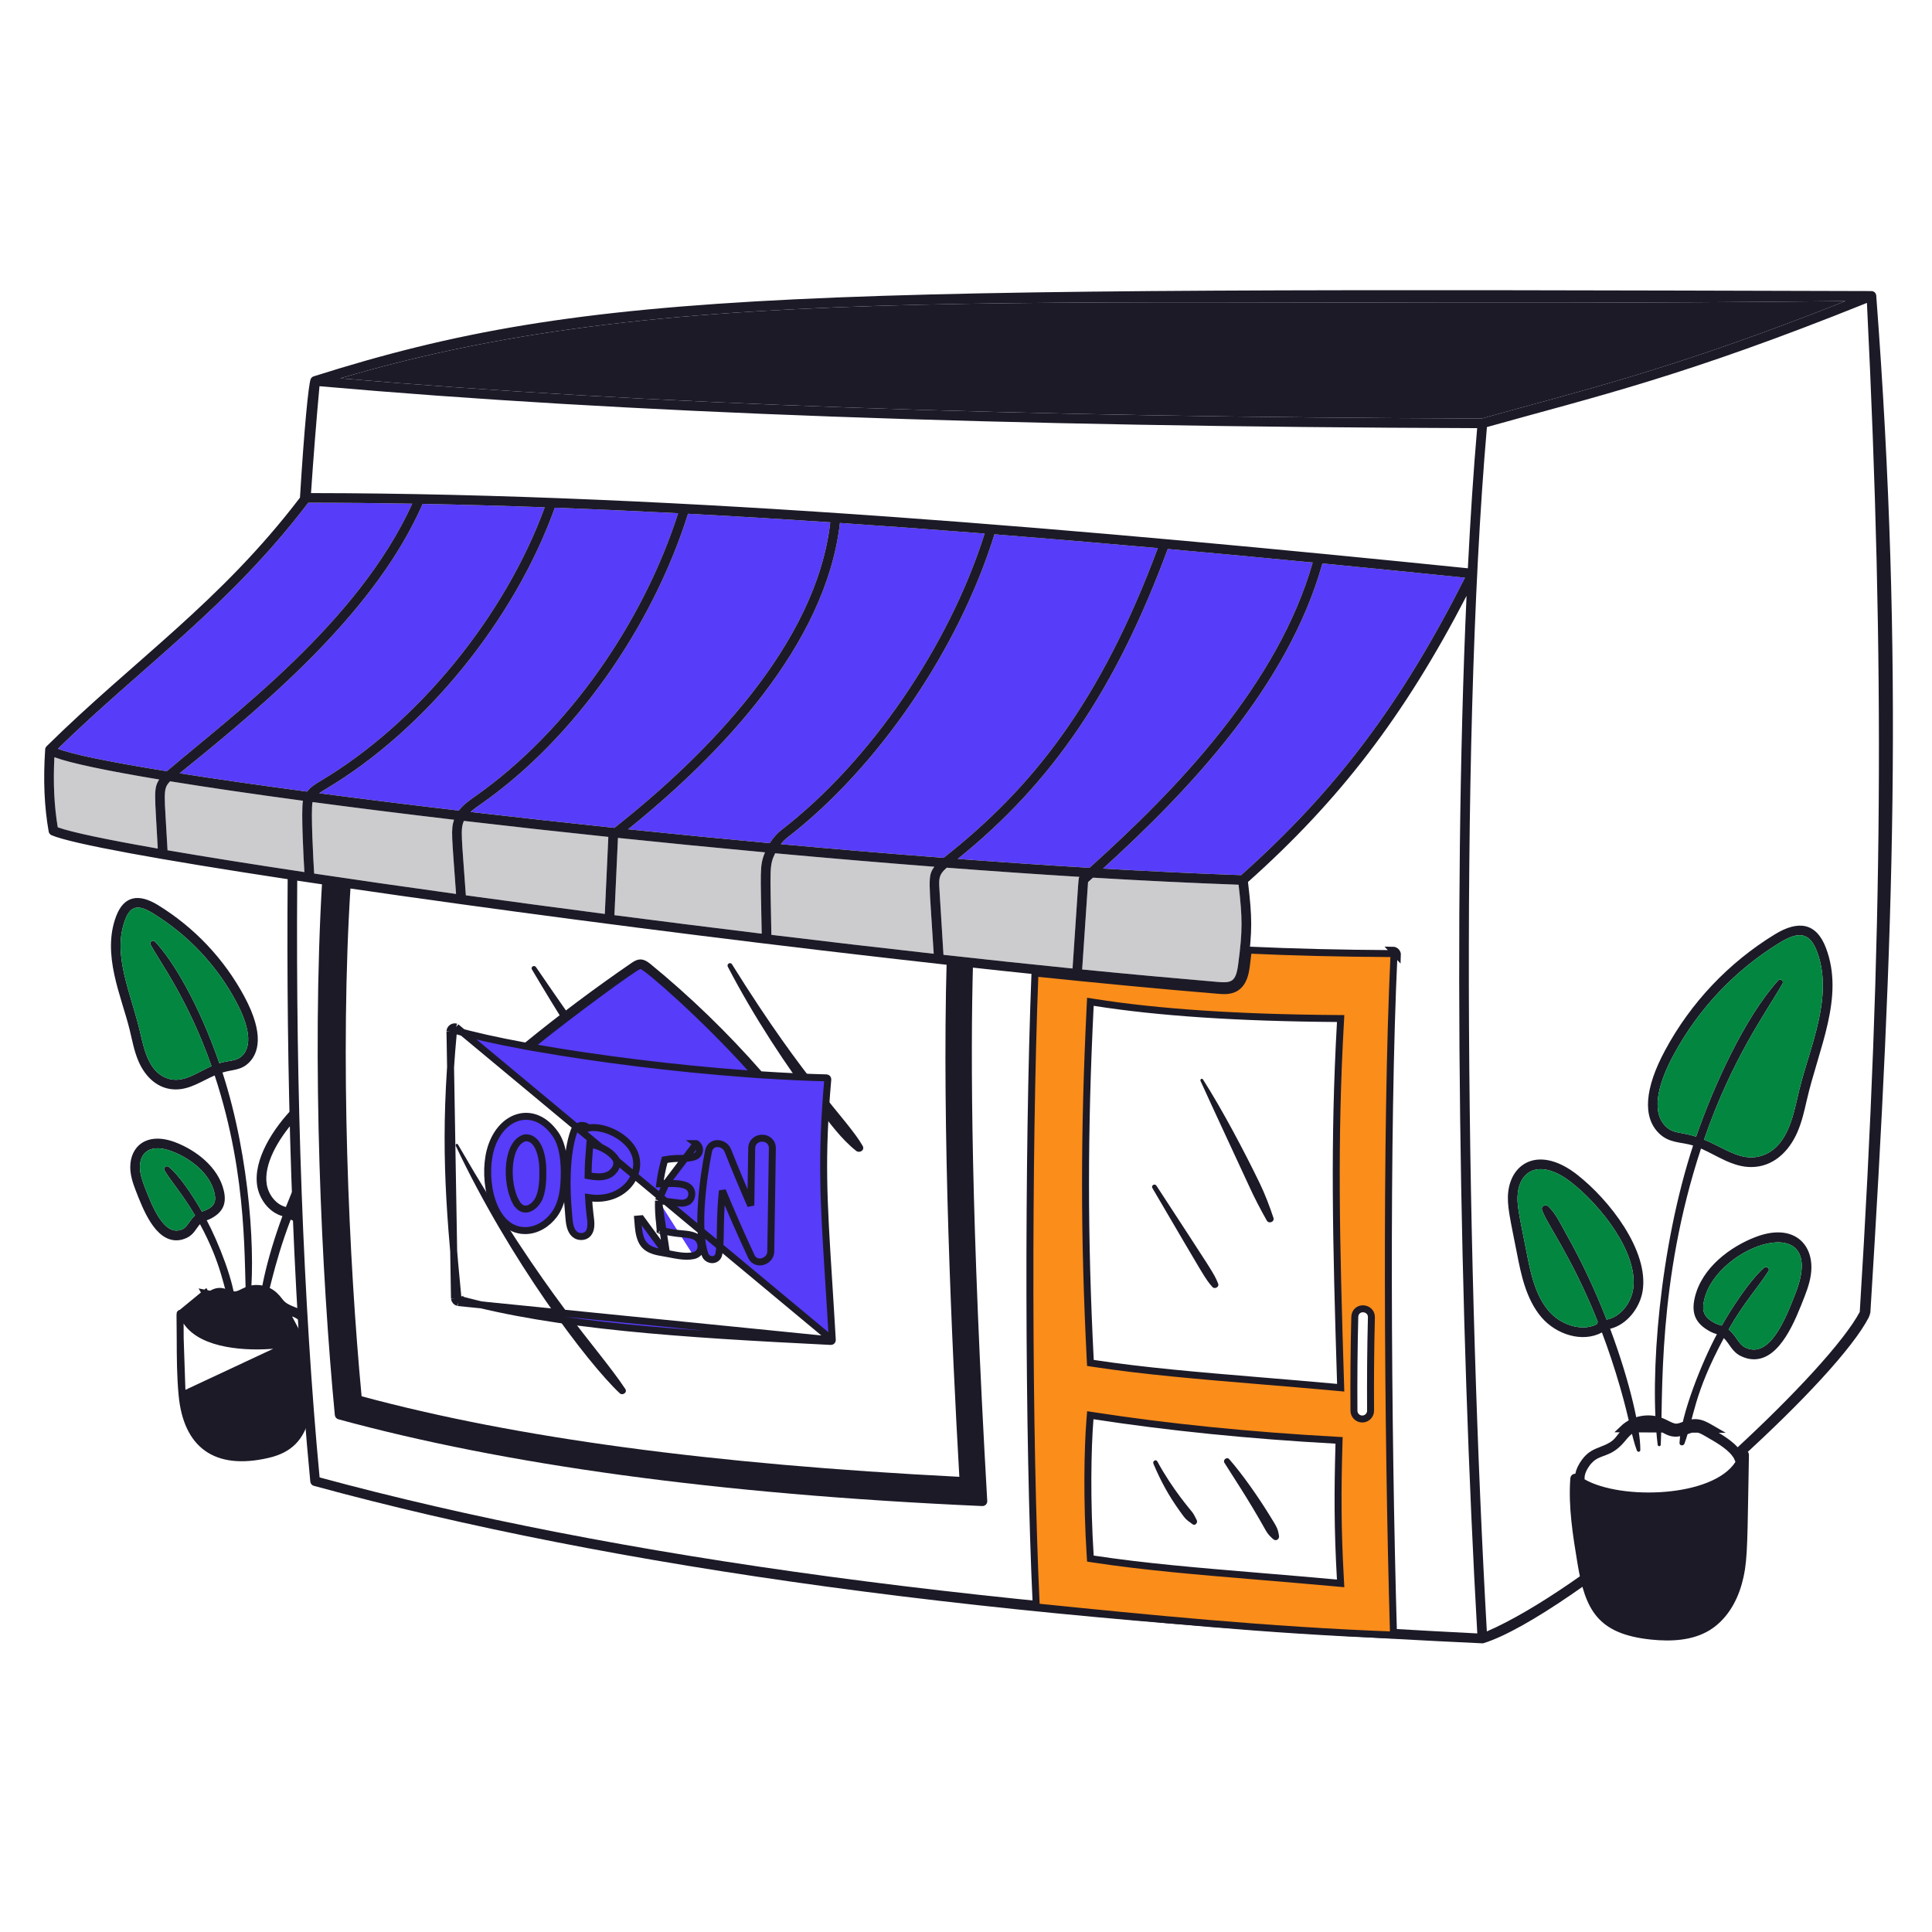 <svg width="555" height="555" viewBox="0 0 555 555" fill="none" xmlns="http://www.w3.org/2000/svg">
<path d="M63.91 308.103C66.818 307.198 69.188 307.559 71.516 305.258C74.163 302.641 76.084 297.222 70.189 286.258C64.379 275.446 55.77 266.35 45.298 259.951C39.922 256.671 35.627 257.264 33.382 263.15C29.164 274.211 34.897 286.205 37.236 295.782C37.958 298.732 38.51 301.909 39.784 304.867C41.768 309.471 45.47 312.959 50.481 312.959C54.616 312.959 57.843 310.597 61.67 308.944C71.546 338.93 69.965 363.797 70.783 375.252C70.817 375.716 71.58 375.899 71.655 375.371C73.606 362.046 71.935 332.764 63.907 308.103H63.91ZM47.673 309.629C42.878 307.703 41.477 301.856 40.416 297.197C37.73 285.356 32.066 274.389 35.977 264.141C37.566 259.967 39.917 259.92 43.852 262.32C53.908 268.462 62.17 277.194 67.747 287.573C70.55 292.79 73.142 299.75 69.565 303.285C67.908 304.923 65.785 304.565 63.008 305.414C57.136 288.395 49.574 275.738 44.51 270.473C43.88 269.821 42.875 270.651 43.283 271.42C45.825 276.201 54.025 287.038 60.757 306.26C56.212 308.264 52.299 311.488 47.67 309.632L47.673 309.629Z" fill="#1C1A27"/>
<path d="M47.673 309.629C42.878 307.703 41.477 301.856 40.416 297.197C37.73 285.356 32.066 274.389 35.977 264.141C37.566 259.967 39.917 259.92 43.852 262.32C53.908 268.462 62.17 277.194 67.747 287.573C70.55 292.79 73.142 299.75 69.565 303.285C67.908 304.923 65.785 304.565 63.008 305.414C57.136 288.395 49.574 275.738 44.51 270.473C43.88 269.821 42.875 270.651 43.283 271.42C45.825 276.201 54.025 287.038 60.757 306.26C56.212 308.264 52.299 311.488 47.67 309.632L47.673 309.629Z" fill="#028640"/>
<path d="M59.391 350.541C59.768 350.421 60.223 350.258 60.825 349.925C64.075 348.129 65.146 345.701 64.297 342.047C62.684 335.106 56.06 330.319 50.4 328.158C42.263 325.044 37.399 329.215 37.418 335.303C37.424 337.648 38.17 339.879 38.969 341.944C41.148 347.566 44.525 356.307 50.671 356.307C51.679 356.307 52.706 356.058 53.735 355.555C55.689 354.606 56.313 352.927 57.448 351.665C63.797 363.397 64.158 369.946 66.167 375.044C66.45 375.76 67.607 375.732 67.593 374.853C67.493 368.689 62.623 356.596 59.385 350.546L59.391 350.541ZM52.528 353.058C47.203 355.638 43.698 346.45 41.556 340.934C40.853 339.122 40.199 337.185 40.193 335.292C40.176 330.924 43.359 328.43 49.409 330.747C54.404 332.656 60.228 336.791 61.594 342.671C62.204 345.299 61.633 346.85 58.011 348.057C55.242 343.223 51.596 337.773 48.524 335.231C47.846 334.671 46.75 335.373 47.247 336.216C49.001 339.194 52.392 342.984 56.035 349.159C54.426 350.516 53.904 352.386 52.525 353.055L52.528 353.058Z" fill="#1C1A27"/>
<path d="M52.528 353.058C47.203 355.638 43.698 346.45 41.556 340.934C40.853 339.122 40.199 337.185 40.193 335.292C40.176 330.924 43.359 328.43 49.409 330.747C54.404 332.656 60.228 336.791 61.594 342.671C62.204 345.299 61.633 346.85 58.011 348.057C55.242 343.223 51.596 337.773 48.524 335.231C47.846 334.671 46.75 335.373 47.247 336.216C49.001 339.194 52.392 342.984 56.035 349.159C54.426 350.516 53.904 352.386 52.525 353.055L52.528 353.058Z" fill="#028640"/>
<path d="M59.005 371.53L59.502 372.397L59.529 372.382C59.529 372.382 59.529 372.382 59.529 372.382C59.631 372.324 59.73 372.267 59.828 372.211C61.05 371.507 61.935 370.998 63.044 370.971L63.044 370.971L63.057 370.971C63.678 370.948 64.338 371.138 65.087 371.398C65.175 371.429 65.266 371.461 65.359 371.494C65.633 371.591 65.924 371.694 66.192 371.775C66.553 371.885 66.97 371.987 67.389 371.992L67.401 371.993L67.414 371.992C68.115 371.984 68.795 371.693 69.334 371.437C69.543 371.338 69.736 371.241 69.922 371.148C70.285 370.967 70.623 370.798 71 370.647L71.002 370.647C73.651 369.583 76.836 370.199 78.897 372.175L78.898 372.176C79.369 372.627 79.683 372.999 79.95 373.336C80.007 373.409 80.066 373.485 80.127 373.563C80.33 373.824 80.548 374.105 80.79 374.362C81.486 375.102 82.39 375.681 84.272 376.4L84.273 376.4C84.852 376.621 85.38 376.826 85.893 377.103L85.948 378.055C85.624 377.839 85.289 377.663 84.941 377.506C84.606 377.356 84.232 377.212 83.87 377.073C83.692 377.005 83.516 376.937 83.349 376.871C82.813 376.656 82.249 376.406 81.625 376.041L59.005 371.53ZM59.005 371.53L59.502 372.397C57.6 373.489 55.006 374.995 53.528 376.97L53.026 377.641L52.277 377.263C52.123 377.186 51.942 377.193 51.832 377.246C51.786 377.269 51.762 377.294 51.747 377.318C51.734 377.34 51.705 377.398 51.707 377.526L59.005 371.53ZM86.355 384.882C86.824 392.439 87.344 399.839 87.912 407.051C87.085 410.123 85.879 412.424 84.173 414.137C82.441 415.877 80.12 417.083 76.959 417.821C69.299 419.608 63.517 418.805 59.501 415.955C55.487 413.106 53.007 408.046 52.313 400.804L86.355 384.882ZM86.355 384.882C83.985 385.88 81.244 386.193 79.118 386.396C75.082 386.782 69.879 386.8 65.121 385.898C60.41 385.005 55.89 383.162 53.545 379.617L53.273 379.206L53.433 378.741C53.856 377.505 54.872 376.462 55.999 375.578C57.146 374.677 58.547 373.838 59.917 373.053L59.917 373.052C60.529 372.702 61.027 372.421 61.448 372.216C61.87 372.011 62.27 371.853 62.687 371.783C63.524 371.644 64.237 371.906 65.031 372.197C65.061 372.207 65.09 372.218 65.12 372.229L65.121 372.229C66.785 372.839 67.605 372.833 68.274 372.658C68.645 372.561 69.014 372.401 69.508 372.167C69.585 372.131 69.665 372.092 69.748 372.053C70.179 371.847 70.688 371.604 71.29 371.363L71.29 371.363C73.647 370.421 76.529 370.982 78.361 372.734L78.362 372.735C78.754 373.111 79.147 373.589 79.509 374.028C79.66 374.212 79.806 374.389 79.944 374.549C80.454 375.141 80.975 375.659 81.625 376.041L86.355 384.882ZM51.763 384.405C51.779 389.911 51.795 395.388 52.313 400.803L51.763 384.405ZM51.763 384.405C51.757 382.116 51.75 379.822 51.707 377.526L51.763 384.405Z" fill="#1C1A27" stroke="#1C1A27" stroke-width="2"/>
<path d="M85.62 351.09L85.504 348.185C85.218 348.09 84.577 348.002 84.452 347.799C85.656 344.819 85.448 347.194 85.179 339.43C84.072 341.897 83.056 344.339 82.127 346.725C79.224 346.051 77.073 343.065 76.624 340.207C75.719 334.482 79.837 327.358 84.652 321.892L84.555 317.915C78.425 324.114 72.703 333.142 73.882 340.637C74.479 344.427 77.243 348.276 81.133 349.348C76.446 362.038 74.326 372.76 74.595 376.462C74.626 376.903 75.303 377.209 75.525 376.715C77.148 373.082 78.305 364.002 83.503 350.355C84.183 350.693 84.893 350.932 85.626 351.087L85.62 351.09Z" fill="#1C1A27"/>
<path d="M279.518 276.615L271.953 275.785C270.583 323.906 273.424 386.38 275.586 424.239C204.316 420.621 148.122 413.05 103.877 401.101C100.25 362.626 97.528 303.388 100.758 253.885L92.566 252.675C89.453 304.967 92.372 366.591 96.185 406.501C96.24 407.076 96.646 407.556 97.201 407.709C144.711 420.654 205.19 429.215 282.149 432.639C283.023 432.678 283.65 431.962 283.603 431.174C278.952 350.41 278.76 303.646 279.518 276.615Z" fill="#1C1A27"/>
<path d="M425.659 120.221C291.333 119.813 183.943 116.034 97.746 108.68C196.766 79.337 299.519 89.025 530.171 86.485C479.777 106.457 453.545 112.373 425.659 120.221Z" fill="#1C1A27"/>
<path d="M356.534 251.398C343.863 250.951 330.56 250.316 316.854 249.525C341.907 226.748 370.098 196.886 379.891 161.857C393.158 163.145 406.8 164.507 420.839 165.948C402.502 202.225 383.751 227.122 356.534 251.398Z" fill="#573CFA"/>
<path d="M312.972 249.297C300.607 248.559 287.939 247.696 275.127 246.739C302.399 224.789 320.559 197.965 335.461 157.706C348.919 158.913 362.786 160.206 377.088 161.588C367.09 196.683 338.116 226.659 312.972 249.297Z" fill="#573CFA"/>
<path d="M271.053 246.431C255.546 245.246 239.865 243.922 224.3 242.501C224.896 241.749 225.557 241.086 226.267 240.537C252.249 220.465 275.476 186.402 285.68 153.491C300.759 154.687 316.38 156.005 332.597 157.448C316.027 201.925 296.444 226.451 271.053 246.431Z" fill="#573CFA"/>
<path d="M224.569 238.342C223.251 239.36 222.08 240.681 221.117 242.213C207.38 240.947 193.75 239.61 180.427 238.228C206.845 216.958 237.326 185.295 241.285 150.227C254.675 151.132 268.514 152.145 282.847 153.271C272.704 185.484 249.974 218.72 224.572 238.344L224.569 238.342Z" fill="#573CFA"/>
<path d="M176.492 237.817C162.256 236.327 148.401 234.792 135.175 233.252C136.116 232.389 137.29 231.593 138.427 230.794C164.704 212.351 187.295 180.502 197.657 147.583C210.81 148.282 224.413 149.1 238.513 150.041C234.492 185.101 202.946 216.91 176.492 237.817Z" fill="#573CFA"/>
<path d="M136.407 228.821L136.37 228.847C134.793 229.955 133.048 231.181 131.792 232.858C117.557 231.185 104.084 229.506 91.702 227.874C92.277 227.447 92.934 227.054 93.602 226.654L93.733 226.576C122.205 209.615 147.884 178.008 159.392 145.84C170.837 146.27 182.622 146.8 194.793 147.435C184.823 178.588 163.355 209.895 136.407 228.821Z" fill="#573CFA"/>
<path d="M92.212 224.25L92.204 224.256C90.805 225.089 89.26 226.01 88.2 227.408C74.408 225.566 62.051 223.79 51.595 222.144C78.615 200.432 108.244 174.825 121.428 144.752C132.766 144.969 144.432 145.293 156.479 145.732C145.035 177.042 120.018 207.689 92.21 224.253L92.212 224.25Z" fill="#573CFA"/>
<path d="M88.552 144.416C98.265 144.419 108.205 144.511 118.414 144.691C102.907 178.912 66.388 205.78 47.912 221.553C31.595 218.919 20.495 216.661 16.633 215.084C40.939 191.372 65.811 174.314 88.552 144.416Z" fill="#573CFA"/>
<path d="M45.323 243.764C30.688 241.203 20.537 239.083 16.591 237.654C15.564 231.496 15.248 224.883 15.625 217.521C20.165 219.222 30.738 221.434 45.734 223.928C44.025 226.587 44.488 228.002 45.323 243.764Z" fill="#CCCCCF"/>
<path fill-rule="evenodd" clip-rule="evenodd" d="M131.012 256.801L131.012 256.804L131.012 256.801ZM131.012 256.804L131.015 256.801L131.012 256.804Z" fill="#1C1A27"/>
<path d="M48.129 244.25C47.255 227.791 46.633 226.72 48.873 224.442C59.695 226.201 72.59 228.088 87.029 230.031C86.451 232.889 87.251 247.632 87.442 250.521C72.471 248.268 59.148 246.148 48.129 244.25Z" fill="#CCCCCF"/>
<path d="M89.787 230.402C89.232 232.689 90.031 247.755 90.251 250.943C102.856 252.827 116.567 254.797 131.012 256.801C129.811 239.973 129.475 238.408 130.424 235.489C115.997 233.785 102.338 232.076 89.787 230.402Z" fill="#CCCCCF"/>
<path d="M174.755 240.415C174.359 249.055 174.137 253.899 173.742 262.54C160.056 260.758 146.663 258.963 133.824 257.192C132.591 239.943 132.222 238.258 133.26 235.819C146.555 237.376 160.472 238.919 174.755 240.415Z" fill="#CCCCCF"/>
<path d="M218.813 268.215C204.605 266.486 190.414 264.701 176.503 262.898L177.519 240.703C191.352 242.143 205.507 243.537 219.754 244.852C218.125 248.784 218.514 250.369 218.813 268.215Z" fill="#CCCCCF"/>
<path d="M268.225 273.981C252.927 272.277 237.264 270.451 221.594 268.55C221.269 249.411 220.95 248.687 222.671 245.118C237.93 246.514 253.271 247.818 268.408 248.989C266.366 251.764 266.921 252.755 268.225 273.981Z" fill="#CCCCCF"/>
<path d="M310.111 251.895C309.747 252.369 309.989 250.271 308.107 278.219C296.156 277.017 283.726 275.699 271.028 274.292L269.857 255.23C269.674 252.239 269.796 251.132 271.974 249.261C284.914 250.246 297.687 251.134 310.111 251.895Z" fill="#CCCCCF"/>
<path d="M355.668 277.167C354.994 282.19 353.676 282.403 349.577 282.054C337.545 281.024 324.533 279.853 310.869 278.493L312.561 253.393L313.977 252.125C328.526 252.991 342.567 253.679 355.804 254.151C356.909 263.683 356.995 267.285 355.668 277.167Z" fill="#CCCCCF"/>
<path fill-rule="evenodd" clip-rule="evenodd" d="M538.985 84.934C538.918 84.068 538.23 83.619 537.586 83.616C229.286 82.75 170.573 82.623 90.134 108.105C89.746 108.222 89.44 108.477 89.246 108.891C88.599 110.631 87.389 123.057 86.171 142.957C63.166 173.132 38.372 189.726 13.389 214.374C13.147 214.61 13 214.932 12.978 215.268C12.39 224.003 12.717 231.732 13.988 238.894C14.068 239.355 14.379 239.743 14.807 239.929C20.617 242.415 46.541 247.08 82.636 252.558C82.228 306.296 83.654 368.209 89.141 425.627C89.196 426.201 89.601 426.681 90.156 426.834C176.353 450.319 286.113 465.623 425.776 472.072C425.948 472.08 426.112 472.055 426.245 472.014C438.53 468.12 461.318 451.978 483.157 433.691C481.57 433.955 479.938 434.082 478.22 434.102C459.978 449.195 440.969 462.662 427.119 468.653C421.647 372.3 418.927 217.191 427.144 122.682C458.426 113.902 483.537 108.241 536.307 87.018C541.454 191.014 540.888 269.819 534.248 376.87C529.805 385.214 515.583 400.649 498.156 416.694C498.861 417.471 499.424 418.306 499.757 419.203C517.423 403.13 532.203 387.407 536.848 378.424C536.937 378.252 537.284 377.228 537.297 377.036C544.005 269.05 546.943 189.932 538.982 84.931L538.985 84.934ZM118.414 144.691C108.205 144.511 98.265 144.419 88.552 144.416C65.811 174.314 40.939 191.372 16.633 215.084C20.495 216.661 31.595 218.919 47.912 221.553C66.388 205.78 102.907 178.912 118.414 144.691ZM316.854 249.525C330.56 250.316 343.863 250.951 356.534 251.398C383.751 227.122 402.502 202.225 420.839 165.948C406.8 164.507 393.158 163.145 379.891 161.857C370.098 196.886 341.907 226.748 316.854 249.525ZM349.577 282.054C353.676 282.403 354.994 282.19 355.668 277.167C356.995 267.285 356.909 263.683 355.804 254.151C342.567 253.679 328.526 252.991 313.977 252.125L312.561 253.393L310.869 278.493C324.533 279.853 337.545 281.024 349.577 282.054ZM275.127 246.739C287.939 247.696 300.607 248.559 312.972 249.297C338.116 226.659 367.09 196.683 377.088 161.588C362.786 160.206 348.919 158.913 335.461 157.706C320.559 197.965 302.399 224.789 275.127 246.739ZM308.107 278.219C309.989 250.271 309.747 252.369 310.111 251.895C297.687 251.134 284.914 250.246 271.974 249.261C269.796 251.132 269.674 252.239 269.857 255.23L271.028 274.292C283.726 275.699 296.156 277.017 308.107 278.219ZM224.3 242.501C239.865 243.922 255.546 245.246 271.053 246.431C296.444 226.451 316.027 201.925 332.597 157.448C316.38 156.005 300.759 154.687 285.68 153.491C275.476 186.402 252.249 220.465 226.267 240.537C225.557 241.086 224.896 241.749 224.3 242.501ZM221.594 268.55C237.264 270.451 252.927 272.277 268.225 273.981C266.921 252.755 266.366 251.764 268.408 248.989C253.271 247.818 237.93 246.514 222.671 245.118C220.95 248.687 221.269 249.411 221.594 268.55ZM221.117 242.213C222.08 240.681 223.251 239.36 224.569 238.342L224.572 238.344C249.974 218.72 272.704 185.484 282.847 153.271C268.514 152.145 254.675 151.132 241.285 150.227C237.326 185.295 206.845 216.958 180.427 238.228C193.75 239.61 207.38 240.947 221.117 242.213ZM176.503 262.898C190.414 264.701 204.605 266.486 218.813 268.215C218.514 250.369 218.125 248.784 219.754 244.852C205.507 243.537 191.352 242.143 177.519 240.703L176.503 262.898ZM135.175 233.252C148.401 234.792 162.256 236.327 176.492 237.817C202.946 216.91 234.492 185.101 238.513 150.041C224.413 149.1 210.81 148.282 197.657 147.583C187.295 180.502 164.704 212.351 138.427 230.794C137.29 231.593 136.116 232.389 135.175 233.252ZM173.742 262.54C174.137 253.899 174.359 249.055 174.755 240.415C160.472 238.919 146.555 237.376 133.26 235.819C132.222 238.258 132.591 239.943 133.824 257.192C146.663 258.963 160.056 260.758 173.742 262.54ZM91.702 227.874C104.084 229.506 117.557 231.185 131.792 232.858C133.048 231.181 134.793 229.955 136.37 228.847L136.407 228.821C163.355 209.895 184.823 178.588 194.793 147.435C182.622 146.8 170.837 146.27 159.392 145.84C147.884 178.008 122.205 209.615 93.733 226.576L93.602 226.654C92.934 227.054 92.277 227.447 91.702 227.874ZM90.251 250.943C90.031 247.755 89.232 232.689 89.787 230.402C102.338 232.076 115.997 233.785 130.424 235.489C129.475 238.408 129.811 239.973 131.012 256.801L131.015 256.801L131.012 256.804L131.012 256.801C116.567 254.797 102.856 252.827 90.251 250.943ZM51.595 222.144C62.051 223.79 74.408 225.566 88.2 227.408C89.26 226.01 90.805 225.089 92.204 224.256L92.212 224.25L92.21 224.253C120.018 207.689 145.035 177.042 156.479 145.732C144.432 145.293 132.766 144.969 121.428 144.752C108.244 174.825 78.615 200.432 51.595 222.144ZM16.591 237.654C20.537 239.083 30.688 241.203 45.323 243.764C44.488 228.002 44.025 226.587 45.734 223.928C30.738 221.434 20.165 219.222 15.625 217.521C15.248 224.883 15.564 231.496 16.591 237.654ZM48.873 224.442C46.633 226.72 47.255 227.791 48.129 244.25C59.148 246.148 72.471 248.268 87.442 250.521C87.251 247.632 86.451 232.889 87.029 230.031C72.59 228.088 59.695 226.201 48.873 224.442ZM91.813 424.414C177.361 447.613 286.168 462.276 424.374 469.228L424.377 469.233C419.393 381.765 417.257 261.144 421.291 171.173C403.448 205.599 384.933 229.775 358.507 253.368C359.697 263.533 359.811 267.191 358.421 277.542C358.096 279.97 357.466 282.639 355.274 284.055C353.443 285.237 351.356 284.993 349.349 284.826C276.459 278.774 160.192 264.255 85.383 252.98C84.945 313.397 87.087 374.47 91.813 424.414ZM89.343 141.647C195.867 141.744 315.83 152.489 421.666 163.247L421.669 163.245C422.387 148.87 423.27 135.356 424.338 122.991C287.553 122.552 178.734 118.612 91.779 110.947C90.869 120.82 90.059 131.085 89.343 141.647ZM97.746 108.68C183.943 116.034 291.333 119.813 425.659 120.221C453.545 112.373 479.777 106.457 530.171 86.485C299.519 89.025 196.766 79.337 97.746 108.68Z" fill="#1C1A27"/>
<path d="M400.444 274.35L400.443 274.372V274.377C398.067 324.337 398.573 410.238 400.299 469.276L400.299 469.277C400.302 469.386 400.26 469.49 400.192 469.562C400.135 469.622 400.039 469.68 399.868 469.674C364.108 468.327 329.89 464.881 298.028 461.653C297.834 461.632 297.686 461.474 297.677 461.284C295.374 413.128 295.268 331.938 297.308 279.515C315.873 281.44 333.475 283.116 349.379 284.435L349.38 284.435C349.498 284.445 349.619 284.455 349.743 284.466C350.485 284.53 351.324 284.602 352.135 284.566C353.1 284.523 354.128 284.325 355.06 283.724C356.177 283.004 356.847 281.933 357.271 280.83C357.691 279.735 357.893 278.54 358.034 277.486C358.258 275.814 358.443 274.314 358.591 272.93C371.382 273.522 385.177 273.857 400.058 273.941L400.06 273.941C400.276 273.942 400.454 274.123 400.444 274.35ZM401.443 274.395C401.479 273.601 400.849 272.944 400.064 272.941L401.443 274.395ZM313.18 446.928L313.231 447.732L314.027 447.853C328.728 450.084 344.027 451.359 361.729 452.834C368.729 453.418 376.104 454.033 383.967 454.75L385.121 454.855L385.056 453.698C384.225 439.001 384.258 428.403 384.644 414.744L384.671 413.77L383.699 413.717C358.993 412.359 335.655 410 314.271 406.706L313.209 406.543L313.122 407.614C312.41 416.382 312.181 431.333 313.18 446.928ZM313.195 390.71L313.237 391.525L314.044 391.648C328.795 393.887 344.43 395.189 362.175 396.667C369.107 397.244 376.362 397.848 384.011 398.545L385.137 398.648L385.101 397.518C383.808 355.88 383.136 328.135 385.067 293.64L385.126 292.592L384.076 292.584C355.57 292.379 332.722 290.859 314.331 287.951L313.231 287.777L313.176 288.89C311.384 325.358 311.39 355.07 313.195 390.71ZM393.721 405.232L393.721 405.231C393.655 396.337 393.735 387.313 393.959 378.421L393.959 378.421C393.998 376.874 392.763 376.036 391.661 375.977C391.101 375.947 390.492 376.1 390.003 376.508C389.495 376.932 389.203 377.561 389.185 378.302C388.963 387.245 388.882 396.316 388.946 405.265C388.956 406.586 390.037 407.635 391.339 407.635H391.343C392.661 407.63 393.731 406.552 393.721 405.232Z" fill="#FB8D1A" stroke="#1C1A27" stroke-width="2"/>
<path d="M331.042 341.286C346.276 367.241 346.201 367.368 348.313 369.733C348.938 370.429 350.308 369.697 349.945 368.784C348.716 365.695 348.388 365.465 332.201 340.606C331.733 339.885 330.6 340.534 331.042 341.286Z" fill="#1C1A27"/>
<path d="M344.875 310.523C347.914 317.288 357.243 337.243 358.725 340.515C360.307 344.008 362.039 347.313 363.923 350.652C364.492 351.659 366.209 350.988 365.824 349.85C364.664 346.406 363.432 343.123 361.85 339.852C357.596 331.052 351.141 318.803 345.586 310.106C345.294 309.651 344.662 310.045 344.875 310.523Z" fill="#1C1A27"/>
<path d="M331.341 420.482C333.516 425.618 335.692 429.592 338.936 434.129C340.712 436.616 340.643 436.433 342.599 437.87C343.345 438.419 344.156 437.384 343.787 436.682C343.39 435.936 343.051 435.137 342.546 434.457C341.941 433.641 336.849 427.891 332.465 419.821C332.054 419.067 331.024 419.733 331.341 420.482Z" fill="#1C1A27"/>
<path d="M351.732 420.207C353.86 423.648 358.525 430.533 363.598 439.618C364.186 440.673 364.849 441.361 365.751 442.155C366.531 442.843 367.583 442.163 367.419 441.183C367.036 438.902 366.753 438.63 364.677 435.248C361.572 430.192 356.882 423.454 353.095 419.155C352.442 418.415 351.219 419.375 351.732 420.207Z" fill="#1C1A27"/>
<path d="M130.919 329.146C146.348 361.824 168.676 391.467 178.03 400.238C178.841 400.999 180.298 400.002 179.632 399.003C171.201 386.374 157.409 373.551 131.555 328.774C131.313 328.357 130.72 328.724 130.919 329.146Z" fill="#1C1A27"/>
<path d="M152.806 278.493C157.954 287.235 173.269 312.501 180.032 319.73C180.931 320.693 182.388 319.469 181.802 318.365C178.977 313.026 168.435 299.04 153.969 277.816C153.486 277.108 152.365 277.739 152.809 278.493H152.806Z" fill="#1C1A27"/>
<path d="M209.08 277.714C216.37 291.747 225.922 306.407 235.099 318.381C238.379 322.66 241.681 327.217 245.929 330.591C246.928 331.385 248.535 330.403 247.802 329.146C243.085 321.051 231.957 311.83 210.279 277.012C209.804 276.251 208.669 276.92 209.08 277.711V277.714Z" fill="#1C1A27"/>
<path d="M239.094 384.949L239.094 384.947C238.729 378.615 238.375 373.023 238.054 367.951C236.596 344.906 235.814 332.567 237.798 310.057C237.817 309.837 237.644 309.643 237.424 309.638L237.422 309.638C231.366 309.482 225.061 309.179 218.665 308.759L218.251 308.732L217.978 308.42C208.255 297.326 197.58 286.999 186.182 277.666C185.225 276.883 184.573 276.63 184.052 276.61C183.533 276.59 182.938 276.791 182.071 277.388L182.069 277.389C171.619 284.553 161.366 292.229 151.519 300.256L151.161 300.548L150.706 300.464C142.62 298.972 135.752 297.441 130.753 295.988M239.094 384.949L131.029 295.027M239.094 384.949C239.107 385.168 238.934 385.355 238.708 385.355H238.663C195.4 383.201 160.171 380.937 131.834 373.216M239.094 384.949L131.57 374.181M130.753 295.988C130.752 295.988 130.751 295.987 130.75 295.987L131.029 295.027M130.753 295.988C130.754 295.988 130.754 295.988 130.755 295.988L131.029 295.027M130.753 295.988C130.513 295.92 130.278 296.084 130.254 296.326M131.029 295.027C130.194 294.788 129.342 295.36 129.259 296.231M130.254 296.326C130.254 296.325 130.254 296.325 130.255 296.324L129.259 296.231M130.254 296.326C127.427 326.675 128.899 345.152 131.55 372.879L130.555 372.974M130.254 296.326C130.254 296.326 130.254 296.326 130.254 296.326L129.259 296.231M129.259 296.231L130.555 372.974M130.555 372.974L131.55 372.878C131.566 373.038 131.679 373.173 131.834 373.216M130.555 372.974C130.61 373.548 131.015 374.028 131.57 374.181M131.834 373.216C131.834 373.216 131.834 373.216 131.833 373.216L131.57 374.181M131.834 373.216C131.835 373.217 131.835 373.217 131.836 373.217L131.57 374.181M191.465 360.058L191.465 360.058C191.242 360.017 190.999 359.977 190.742 359.935C189.883 359.793 188.867 359.626 187.941 359.335C186.712 358.949 185.43 358.291 184.632 356.996L184.632 356.995C183.985 355.946 183.681 354.697 183.508 353.528C183.385 352.701 183.319 351.836 183.261 351.068C183.238 350.761 183.215 350.469 183.191 350.201C183.191 350.201 183.191 350.201 183.191 350.201L184.187 350.111L191.465 360.058ZM191.465 360.058C191.792 360.117 192.142 360.185 192.507 360.256C193.354 360.421 194.282 360.602 195.189 360.723C196.5 360.899 197.902 360.974 199.211 360.699M191.465 360.058L189.154 344.916M189.154 344.916C189.528 344.954 189.892 344.989 190.264 345.024C191.487 345.141 192.788 345.265 194.725 345.545C195.516 345.661 196.333 345.775 197.357 345.315L197.357 345.314C198.231 344.921 198.635 344.077 198.717 343.335C198.798 342.601 198.593 341.724 197.941 341.138C197.17 340.441 195.994 340.194 194.926 340.081C193.806 339.963 192.523 339.973 191.341 339.984C191.341 339.984 191.34 339.984 191.34 339.984M189.154 344.916L191.34 339.984M189.154 344.916C189.103 347.265 189.237 349.524 189.486 351.462C189.51 351.648 189.525 351.877 189.539 352.085L189.541 352.11C189.556 352.339 189.571 352.569 189.595 352.792C189.619 353.017 189.649 353.207 189.687 353.355C189.696 353.391 189.704 353.421 189.712 353.445C189.769 353.463 189.845 353.484 189.944 353.506C190.084 353.536 190.236 353.562 190.4 353.589C190.415 353.592 190.431 353.594 190.447 353.597C190.587 353.62 190.75 353.646 190.888 353.676C193.262 354.192 194.794 354.336 195.998 354.443C196.045 354.447 196.092 354.452 196.138 354.456C197.277 354.557 198.244 354.642 199.351 355.05L199.352 355.05C200.603 355.511 201.311 356.728 201.379 357.862C201.414 358.448 201.285 359.075 200.913 359.612C200.533 360.163 199.946 360.545 199.211 360.699M191.34 339.984L191.3 339.984C190.745 339.989 190.143 339.994 189.528 340.031C189.82 337.811 190.276 335.607 190.878 333.452C190.899 333.378 190.92 333.299 190.939 333.231C190.944 333.214 190.948 333.198 190.952 333.182C191.041 333.167 191.149 333.148 191.272 333.124L191.273 333.124C192.922 332.806 194.266 332.79 195.525 332.776C195.571 332.775 195.616 332.775 195.662 332.774C196.938 332.759 198.219 332.738 199.517 332.278L199.519 332.277C200.337 331.985 200.86 331.313 200.947 330.531C201.031 329.77 200.691 329.014 200.042 328.53C200.043 328.53 200.043 328.53 200.043 328.531L191.34 339.984ZM199.211 360.699L199.006 359.72L199.211 360.699C199.211 360.699 199.211 360.699 199.211 360.699ZM184.011 277.387L183.968 277.384L183.924 277.386C183.693 277.394 183.497 277.479 183.431 277.507L183.428 277.508C183.325 277.552 183.215 277.608 183.108 277.667C182.891 277.785 182.62 277.949 182.308 278.148C181.68 278.547 180.834 279.117 179.825 279.819C177.806 281.223 175.099 283.175 172.108 285.379C166.126 289.787 158.979 295.224 153.862 299.349L152.146 300.732L154.316 301.112C171.513 304.129 193.461 306.928 214.706 308.481L217.176 308.662L215.524 306.817C209.054 299.592 201.619 292.309 195.656 286.826C192.674 284.084 190.053 281.785 188.098 280.164C187.122 279.355 186.303 278.707 185.682 278.255C185.374 278.03 185.1 277.843 184.872 277.706C184.759 277.638 184.641 277.573 184.525 277.521C184.436 277.481 184.243 277.399 184.011 277.387ZM150.728 353.511L150.728 353.511C154.171 353.561 157.265 351.548 159.169 348.983C161.633 345.668 162.013 341.351 162.091 337.681C162.127 336.001 162.072 333.884 161.733 331.785C161.396 329.7 160.766 327.547 159.599 325.86C156.55 321.451 152.505 319.92 148.769 321.027C145.114 322.11 142.107 325.623 140.815 330.546L140.815 330.546C139.699 334.798 139.849 340.392 141.365 344.968C142.868 349.503 145.879 353.437 150.728 353.511ZM166.798 355.211L166.799 355.211C167.749 355.254 168.523 354.915 169.036 354.248C169.499 353.645 169.662 352.887 169.718 352.231C169.806 351.177 169.636 349.96 169.53 349.203C169.506 349.029 169.485 348.879 169.471 348.761C169.29 347.189 169.158 345.612 169.07 344.031C174.213 344.856 178.411 343.037 180.797 340.093C183.372 336.916 183.789 332.434 180.905 328.964C179.259 326.983 176.943 325.526 174.65 324.7C172.705 324 170.65 323.71 168.956 324.049C168.491 323.538 167.821 323.295 167.192 323.3C166.265 323.308 165.284 323.843 164.89 324.928L164.89 324.928C163.7 328.217 163.152 332.446 162.975 336.638C162.798 340.845 162.992 345.089 163.323 348.447C163.34 348.615 163.354 348.832 163.371 349.083C163.427 349.904 163.507 351.09 163.759 352.111C163.927 352.794 164.196 353.525 164.663 354.11C165.158 354.73 165.866 355.169 166.798 355.211ZM191.032 332.915C191.032 332.915 191.031 332.918 191.029 332.924C191.031 332.918 191.032 332.915 191.032 332.915ZM189.615 353.406C189.615 353.405 189.617 353.407 189.622 353.41C189.617 353.407 189.615 353.406 189.615 353.406ZM206.959 351.765C207.011 349.052 207.12 345.849 207.525 342.043C210.155 348.408 212.919 354.72 215.843 360.958C216.17 361.655 216.707 362.129 217.346 362.357C217.966 362.579 218.62 362.55 219.193 362.372C220.3 362.028 221.393 361.01 221.415 359.558L221.875 329.874L221.875 329.874C221.889 328.957 221.533 328.196 220.939 327.679C220.366 327.181 219.633 326.959 218.937 326.959C218.241 326.959 217.509 327.181 216.931 327.671C216.333 328.177 215.955 328.927 215.941 329.843L215.686 346.309C213.386 341.074 211.175 335.802 209.071 330.485C208.604 329.302 207.432 328.602 206.328 328.522C205.756 328.48 205.137 328.598 204.605 328.966C204.059 329.344 203.69 329.926 203.54 330.65L203.54 330.651C202.801 334.239 201.905 339.887 201.512 345.509C201.122 351.079 201.209 356.815 202.558 360.461L202.558 360.462C202.88 361.331 203.714 361.804 204.474 361.852C204.873 361.878 205.32 361.792 205.71 361.522C206.114 361.243 206.38 360.817 206.482 360.313L206.482 360.312C206.855 358.463 206.89 356.15 206.933 353.365C206.94 352.848 206.948 352.314 206.959 351.765Z" fill="#573CFA" stroke="#1C1A27" stroke-width="2"/>
<path d="M148.189 345.274L147.314 345.753L148.189 345.274C146.695 342.543 145.966 338.146 146.41 334.245C146.632 332.305 147.135 330.565 147.917 329.251C148.674 327.978 149.662 327.147 150.897 326.841C152.567 326.791 153.773 327.763 154.631 329.51C155.516 331.314 155.923 333.779 155.941 336.151L155.941 336.152C155.96 338.755 155.897 341.274 155.107 343.579L156.053 343.903L155.107 343.579C154.464 345.452 153.117 346.794 151.803 347.199C151.165 347.395 150.542 347.374 149.962 347.112C149.377 346.847 148.747 346.295 148.189 345.274Z" fill="#573CFA" stroke="#1C1A27" stroke-width="2"/>
<path d="M176.365 336.262L176.365 336.263C175.22 337.703 173.52 338.092 171.822 338.067C170.981 338.054 170.184 337.939 169.522 337.824C169.357 337.795 169.202 337.767 169.055 337.74C169.039 337.737 169.024 337.734 169.008 337.731C168.986 337.727 168.964 337.723 168.942 337.719C168.971 334.386 169.138 332.404 169.291 330.574C169.344 329.951 169.395 329.345 169.438 328.709C171.181 328.931 172.775 329.563 174.076 330.364C175.59 331.296 176.617 332.398 177.044 333.231C177.177 333.764 177.214 334.232 177.137 334.68C177.056 335.148 176.84 335.665 176.365 336.262Z" fill="#573CFA" stroke="#1C1A27" stroke-width="2"/>
<path d="M491.496 411.454C494.017 412.897 497.264 414.775 499.104 417.214V418.7C498.357 417.23 496.993 415.979 495.576 414.933C494.071 413.821 492.344 412.83 490.876 411.987C490.634 411.848 490.399 411.713 490.173 411.583L490.173 411.583C489.036 410.924 488.147 410.511 487.203 410.451C486.268 410.391 485.402 410.692 484.386 411.065C482.935 411.597 481.893 411.742 481.087 411.703C480.29 411.665 479.653 411.445 479 411.134C478.763 411.021 478.517 410.891 478.257 410.754C477.098 410.14 475.66 409.378 473.497 409.378C471.304 409.378 469.081 410.196 467.473 411.733C466.948 412.234 466.491 412.793 466.077 413.298L466.063 413.316C466.062 413.317 466.062 413.317 466.061 413.318C463.982 415.839 462.295 416.577 460.765 417.148C460.631 417.198 460.496 417.247 460.36 417.297C459.131 417.746 457.848 418.214 456.629 419.472L456.572 419.414L455.882 420.354C454.71 421.952 454.061 423.525 454.209 425.062L454.258 425.577L454.707 425.834C460.214 428.987 469.647 430.28 478.445 429.544C482.866 429.174 487.194 428.287 490.857 426.823C494.506 425.365 497.587 423.297 499.378 420.503L499.623 420.12L499.496 419.685C499.427 419.447 499.341 419.214 499.24 418.986L500.764 417.644C500.848 417.571 501.019 417.528 501.194 417.599C501.27 417.63 501.322 417.674 501.353 417.719C501.38 417.758 501.412 417.826 501.41 417.951L501.41 417.952C501.346 421.45 501.293 424.558 501.247 427.332C500.938 445.607 500.874 449.372 499.425 454.644L499.425 454.644C497.842 460.407 494.705 464.906 490.678 467.401C485.993 470.303 480.032 470.596 474.282 469.99C466.832 469.195 462.422 467.143 459.573 463.834C456.687 460.483 455.258 455.685 454.16 449.029C452.838 441.023 451.497 432.88 452.103 424.713L452.103 424.711C452.112 424.588 452.162 424.507 452.229 424.451C452.304 424.387 452.407 424.351 452.509 424.354L453.356 424.377L453.519 423.546C453.738 422.427 454.301 421.212 455.261 419.903C456.773 417.846 458.337 417.241 460.048 416.588L460.049 416.587C462.488 415.653 463.634 414.906 464.5 413.989C464.813 413.659 465.089 413.304 465.354 412.963C465.429 412.867 465.503 412.771 465.577 412.678C465.924 412.239 466.33 411.756 466.934 411.179L466.935 411.177C469.532 408.686 473.545 407.909 476.885 409.247L476.886 409.248C477.368 409.44 477.801 409.657 478.259 409.887C478.512 410.013 478.773 410.144 479.055 410.277C479.773 410.616 480.617 410.961 481.498 410.97L481.507 410.97L481.517 410.97C482.432 410.962 483.365 410.62 484.149 410.333C484.242 410.299 484.333 410.265 484.422 410.233C485.334 409.905 486.168 409.645 487.06 409.668L487.062 409.668C488.464 409.702 489.601 410.36 491.064 411.205C491.205 411.287 491.348 411.369 491.495 411.454L491.496 411.454ZM477.257 408.319C473.552 406.834 469.124 407.692 466.243 410.456L491.992 410.586C491.84 410.499 491.69 410.412 491.539 410.324C490.12 409.5 488.757 408.709 487.086 408.669C485.882 408.637 484.806 409.028 483.813 409.39C482.998 409.687 482.239 409.964 481.508 409.97C480.645 409.961 479.733 409.505 478.76 409.018C478.275 408.776 477.774 408.526 477.257 408.319Z" fill="#1C1A27" stroke="#1C1A27" stroke-width="2"/>
<path d="M471.879 370.845C473.702 359.254 462.305 344.669 453.061 337.443C442.5 329.193 434.272 333.694 433.265 342.385C432.821 346.226 433.817 350.075 435.784 360.134C436.925 365.956 438.343 373.201 442.844 378.455C447.056 383.366 454.621 385.805 460.177 382.764C461.953 387.462 463.723 392.696 465.405 398.512C468.132 407.939 468.74 412.776 470.228 416.7C470.419 417.207 471.199 417.16 471.207 416.566C471.296 410.894 468.399 397.358 462.541 381.718C467.497 380.514 471.135 375.549 471.876 370.843L471.879 370.845ZM461.536 379.087C458.42 371.104 454.554 362.665 449.942 354.515C448.449 351.876 446.987 348.59 444.736 346.514C443.987 345.823 442.636 346.492 442.96 347.549C444.115 351.307 451.466 360.794 458.997 379.725C458.836 379.92 458.728 380.158 458.689 380.416C454.33 382.659 448.227 380.475 444.95 376.654C440.924 371.961 439.639 365.398 438.507 359.607C436.35 348.587 435.643 345.965 436.02 342.71C436.839 335.67 442.983 333.092 451.349 339.635C459.849 346.278 470.772 360.04 469.134 370.418C468.527 374.286 465.541 378.316 461.536 379.087Z" fill="#1C1A27"/>
<path d="M461.536 379.087C458.42 371.104 454.554 362.665 449.942 354.515C448.449 351.876 446.987 348.59 444.736 346.514C443.987 345.823 442.636 346.492 442.96 347.549C444.115 351.307 451.466 360.794 458.997 379.725C458.836 379.92 458.728 380.158 458.689 380.416C454.33 382.659 448.227 380.475 444.95 376.654C440.924 371.961 439.639 365.398 438.507 359.607C436.35 348.587 435.643 345.965 436.02 342.71C436.839 335.67 442.983 333.092 451.349 339.635C459.849 346.278 470.772 360.04 469.134 370.418C468.527 374.286 465.541 378.316 461.536 379.087Z" fill="#028640"/>
<path d="M524.522 272.272C521.744 264.996 516.535 264.327 509.889 268.384C496.597 276.503 485.672 288.048 478.299 301.77C472.443 312.665 471.836 320.884 476.542 325.535C479.525 328.488 482.889 327.986 486.368 329.071C476.784 358.369 473.773 395.304 476.192 415.018C476.262 415.573 477.053 415.603 477.08 415.018C477.769 400.635 476.068 368.12 488.644 329.939C493.228 331.951 497.701 335.256 503.038 335.256C509.282 335.256 513.894 330.894 516.363 325.158C517.612 322.264 518.311 319.192 518.989 316.22C522.399 301.223 529.944 286.494 524.519 272.269L524.522 272.272ZM516.899 312.976C515.32 319.455 513.946 328.862 506.803 331.732C500.687 334.188 496.042 330.059 489.518 327.367C497.604 303.96 507.383 290.77 512.073 282.564C512.503 281.812 511.457 280.947 510.847 281.618C501.192 292.266 492.285 311.932 487.234 326.52C482.902 325.113 480.707 325.749 478.496 323.565C473.77 318.889 477.108 309.848 480.746 303.086C487.889 289.796 498.467 278.616 511.341 270.754C516.516 267.59 519.796 267.665 521.933 273.262C526.856 286.172 519.907 300.691 516.904 312.978L516.899 312.976Z" fill="#1C1A27"/>
<path d="M516.899 312.976C515.32 319.455 513.946 328.862 506.803 331.732C500.687 334.188 496.042 330.059 489.518 327.367C497.604 303.96 507.383 290.77 512.073 282.564C512.503 281.812 511.457 280.947 510.847 281.618C501.192 292.266 492.285 311.932 487.234 326.52C482.902 325.113 480.707 325.749 478.496 323.565C473.77 318.889 477.108 309.848 480.746 303.086C487.889 289.796 498.467 278.616 511.341 270.754C516.516 267.59 519.796 267.665 521.933 273.262C526.856 286.172 519.907 300.691 516.904 312.978L516.899 312.976Z" fill="#028640"/>
<path d="M504.331 355.347C497.205 358.069 488.871 364.077 486.849 372.78C485.8 377.303 487.068 380.181 491.089 382.403C492.004 382.911 492.657 383.1 493.212 383.269C489.102 390.9 482.822 406.277 482.47 414.505C482.433 415.368 483.63 415.429 483.896 414.696C486.69 406.99 486.449 400.679 495.196 384.39C496.897 386.069 497.527 388.317 500.105 389.566C501.365 390.179 502.616 390.484 503.845 390.484C511.404 390.484 515.678 379.442 518.406 372.419C519.413 369.827 520.348 367.027 520.359 364.097C520.384 356.596 514.451 351.479 504.331 355.347ZM515.822 371.417C515.814 371.437 515.806 371.458 515.798 371.478C512.944 378.825 508.404 390.511 501.317 387.074C499.408 386.15 498.859 383.791 496.575 381.909C501.179 373.87 504.781 370.202 508.019 365.159C508.538 364.349 507.406 363.583 506.742 364.174C502.433 368.015 497.377 375.938 494.588 380.805C493.886 380.561 493.206 380.405 492.435 379.978C489.518 378.366 488.791 376.709 489.554 373.412C493.248 357.514 525.363 346.867 515.822 371.42V371.417Z" fill="#1C1A27"/>
<path d="M515.822 371.417L515.798 371.478C512.944 378.825 508.404 390.511 501.317 387.074C499.408 386.15 498.859 383.791 496.575 381.909C501.179 373.87 504.781 370.202 508.019 365.159C508.538 364.349 507.406 363.583 506.742 364.174C502.433 368.015 497.377 375.938 494.588 380.805C493.886 380.561 493.206 380.405 492.435 379.978C489.518 378.366 488.791 376.709 489.554 373.412C493.248 357.514 525.363 346.867 515.822 371.42V371.417Z" fill="#028640"/>
</svg>
